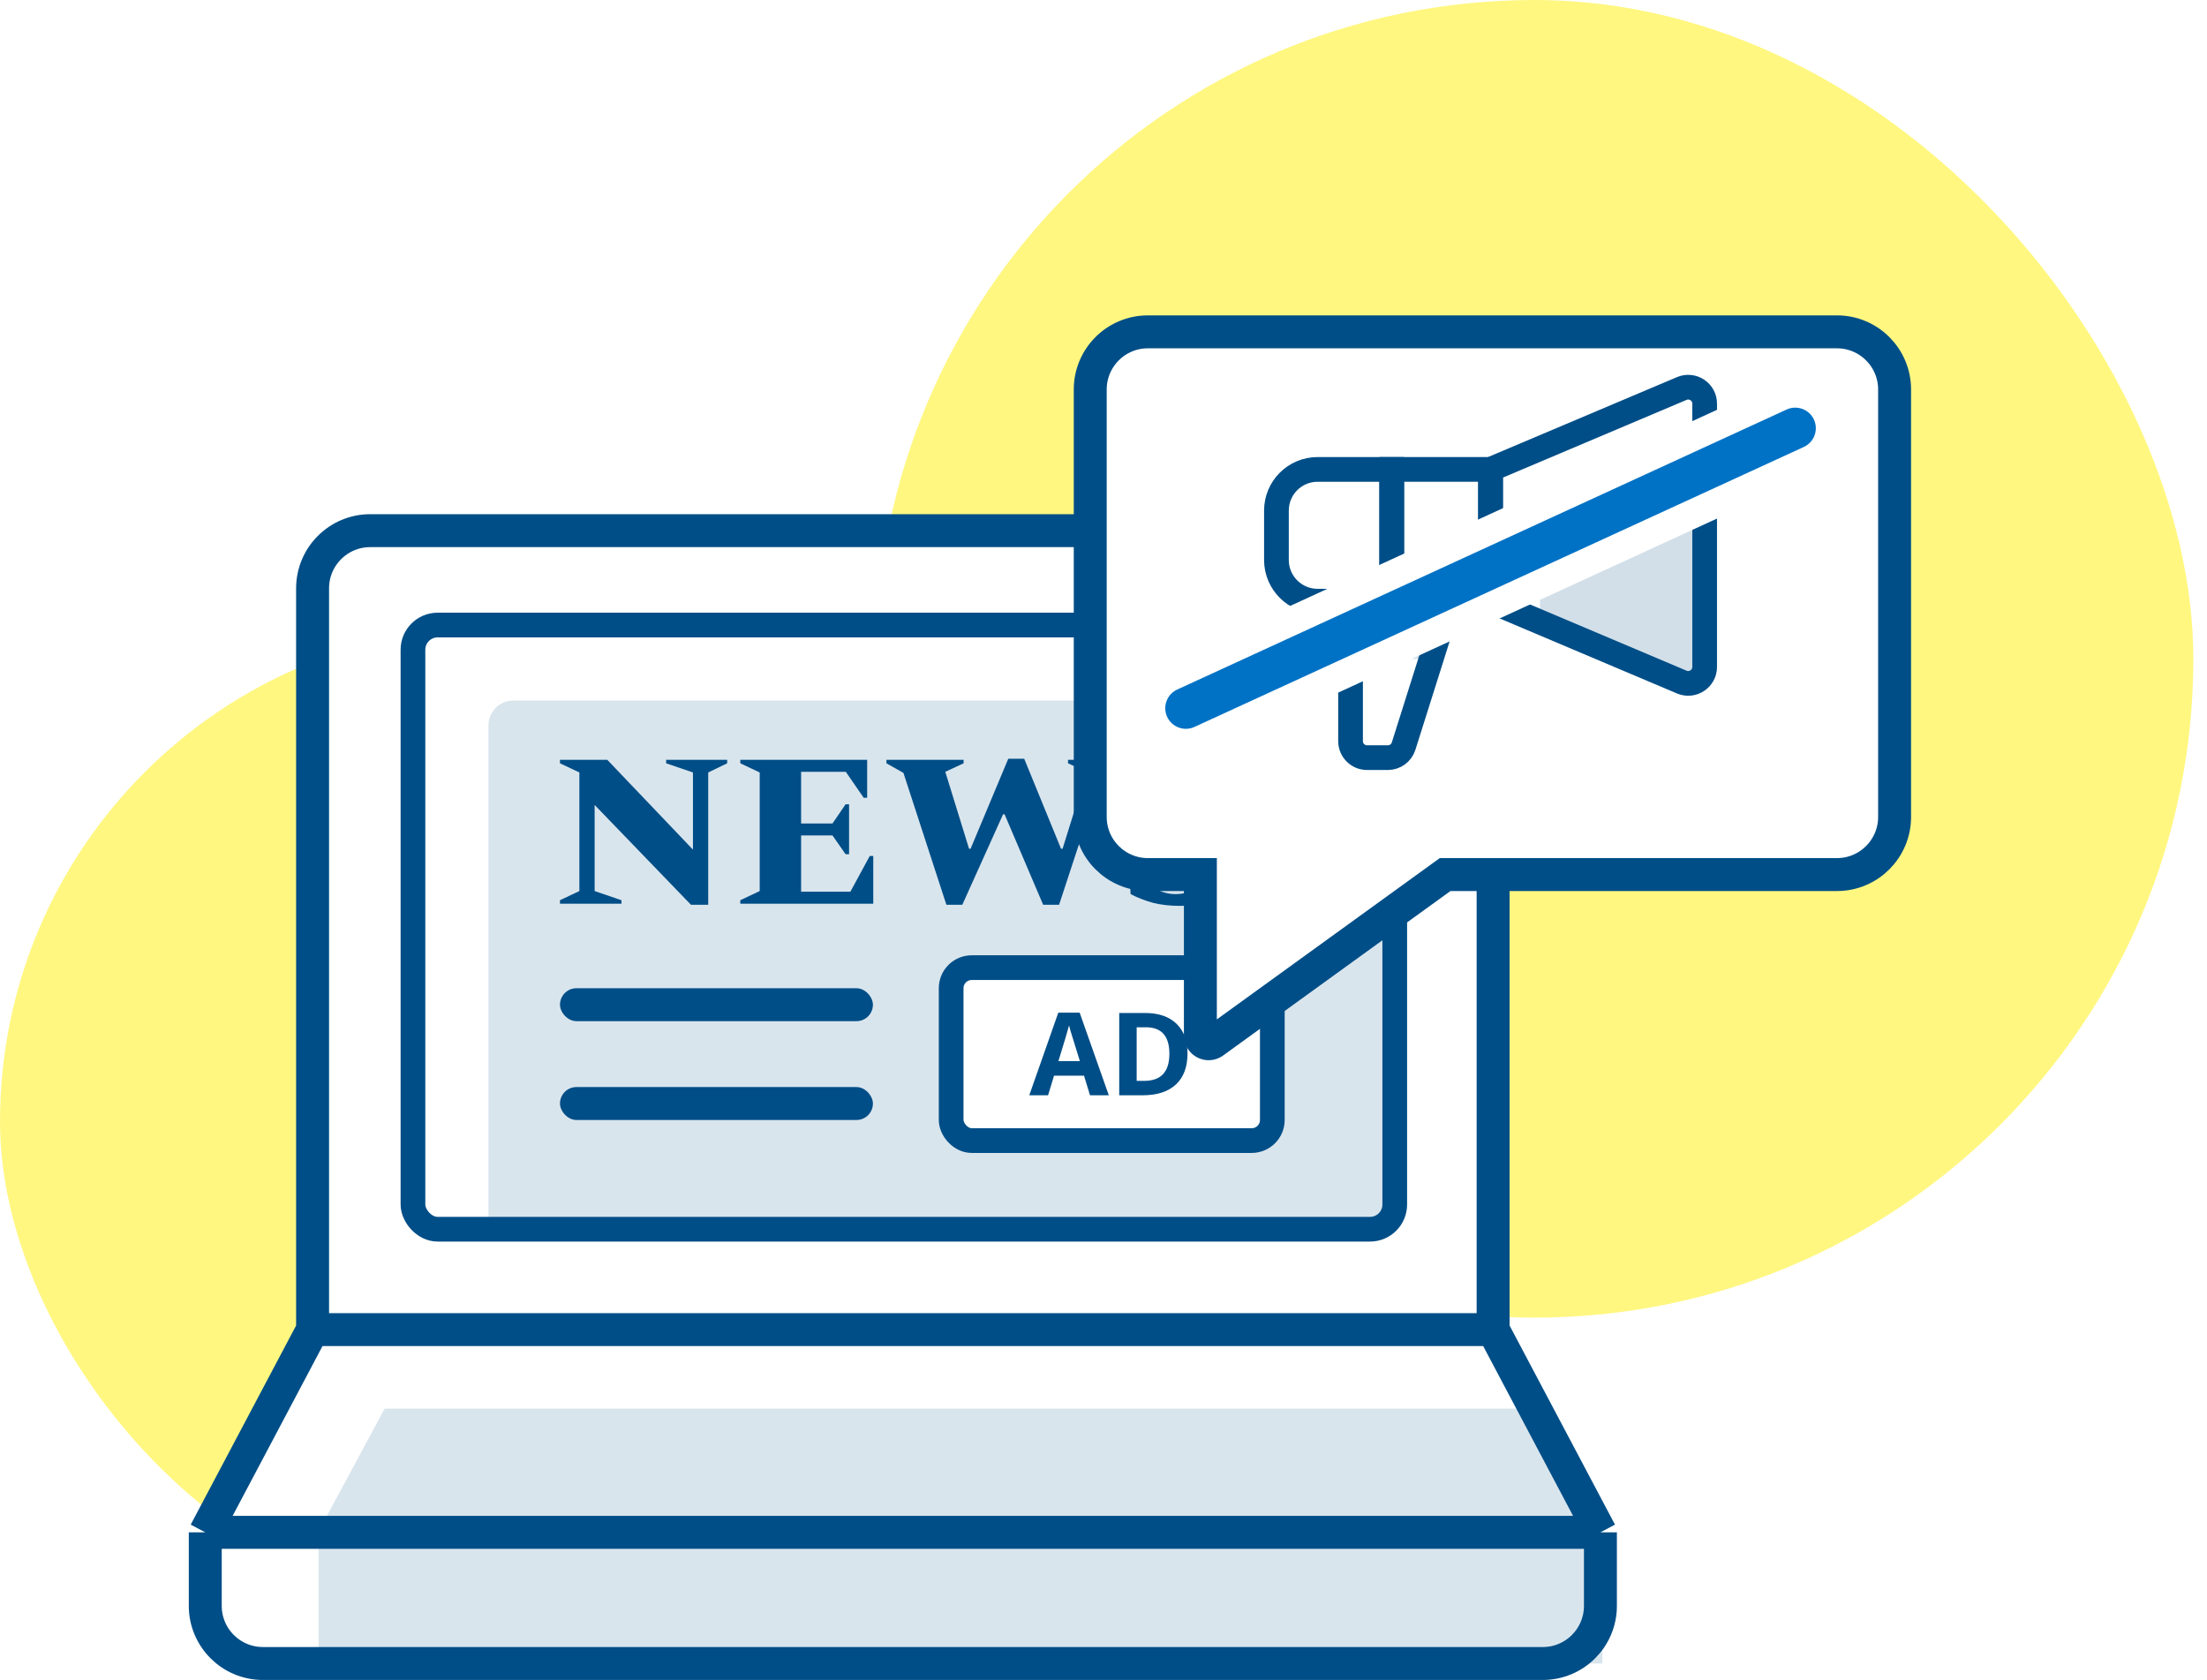 <svg width="134" height="102" viewBox="0 0 134 102" fill="none" xmlns="http://www.w3.org/2000/svg">
<rect x="53.171" width="80" height="80" rx="40" fill="#FFF018" fill-opacity="0.55"/>
<rect y="38.098" width="60" height="60" rx="30" fill="#FFF018" fill-opacity="0.55"/>
<path d="M97.171 93.035V97.499C97.171 99.432 95.605 100.999 93.671 100.999H15.963C14.03 100.999 12.463 99.432 12.463 97.499V93.035L18.979 80.727V35.719C18.979 33.786 20.546 32.219 22.479 32.219H87.155C89.088 32.219 90.655 33.786 90.655 35.719V80.727L97.171 93.035Z" fill="white"/>
<path d="M19.342 92.975V100.999H97.293V93.548L92.708 85.523H23.354L19.342 92.975Z" fill="#D9E5ED"/>
<path d="M12.463 93.035H97.171M12.463 93.035V97.499C12.463 99.432 14.03 100.999 15.963 100.999H93.671C95.605 100.999 97.171 99.432 97.171 97.499V93.035M12.463 93.035L18.979 80.727M97.171 93.035L90.655 80.727M18.979 80.727H90.655M18.979 80.727V35.719C18.979 33.786 20.546 32.219 22.479 32.219H87.155C89.088 32.219 90.655 33.786 90.655 35.719V80.727" stroke="#004E87" stroke-width="2"/>
<path d="M29.658 44.035C29.658 43.207 30.33 42.535 31.158 42.535H84.683V74.633H29.658V44.035Z" fill="#D9E5ED"/>
<path d="M34 54.868V54.656L35.178 54.1V46.9L34 46.344V46.132H36.872L42.074 51.585V46.9L40.446 46.344V46.132H44.151V46.344L43 46.9V54.934H41.954L36.104 48.872V54.1L37.732 54.656V54.868H34Z" fill="#004E87"/>
<path d="M44.948 54.868V54.656L46.126 54.1V46.9L44.948 46.344V46.132H52.651V48.435H52.439L51.353 46.86H48.64V49.997H50.546L51.34 48.832H51.552V51.863H51.34L50.546 50.725H48.64V54.14H51.631L52.809 51.969H53.021V54.868H44.948Z" fill="#004E87"/>
<path d="M57.461 54.934L54.853 46.926L53.821 46.344V46.132H58.506V46.344L57.394 46.86L58.837 51.532H58.93L61.219 46.066H62.186L64.422 51.532H64.515L65.971 46.86L64.846 46.344V46.132H67.864V46.344L66.977 46.794L64.303 54.934H63.337L60.994 49.441H60.902L58.427 54.934H57.461Z" fill="#004E87"/>
<path d="M71.65 55C71.041 55 70.494 54.938 70.008 54.815C69.523 54.682 69.069 54.506 68.645 54.285L68.513 51.996H68.764L69.929 53.796C70.114 53.937 70.33 54.056 70.578 54.153C70.833 54.241 71.098 54.285 71.372 54.285C71.822 54.285 72.197 54.188 72.497 53.994C72.805 53.8 72.96 53.491 72.96 53.068C72.96 52.821 72.903 52.613 72.788 52.446C72.682 52.269 72.47 52.097 72.153 51.929C71.835 51.753 71.363 51.532 70.736 51.268C70.11 51.012 69.629 50.681 69.294 50.275C68.958 49.86 68.791 49.384 68.791 48.846C68.791 48.449 68.892 48.078 69.095 47.734C69.298 47.381 69.567 47.077 69.903 46.821C70.238 46.565 70.613 46.366 71.028 46.225C71.451 46.075 71.879 46 72.311 46C72.788 46 73.255 46.057 73.714 46.172C74.173 46.287 74.579 46.441 74.932 46.635L75.064 48.753H74.826L73.728 47.204C73.525 47.054 73.317 46.94 73.105 46.86C72.903 46.772 72.673 46.728 72.417 46.728C72.073 46.728 71.786 46.834 71.557 47.046C71.336 47.248 71.226 47.531 71.226 47.893C71.226 48.096 71.279 48.281 71.385 48.449C71.491 48.616 71.672 48.779 71.927 48.938C72.183 49.097 72.541 49.278 73 49.481C73.811 49.834 74.403 50.218 74.773 50.632C75.153 51.047 75.342 51.563 75.342 52.181C75.342 52.763 75.17 53.266 74.826 53.69C74.491 54.104 74.041 54.426 73.476 54.656C72.911 54.885 72.302 55 71.65 55Z" fill="#004E87"/>
<path d="M75 59H60C58.895 59 58 59.895 58 61V67C58 68.105 58.895 69 60 69H75C76.105 69 77 68.105 77 67V61C77 59.895 76.105 59 75 59Z" fill="white"/>
<path d="M66.181 66.5L65.818 65.311H63.997L63.634 66.5H62.493L64.256 61.482H65.552L67.322 66.5H66.181ZM65.565 64.422C65.231 63.344 65.041 62.734 64.998 62.593C64.957 62.452 64.927 62.34 64.909 62.258C64.834 62.55 64.619 63.271 64.263 64.422H65.565ZM72.101 63.954C72.101 64.776 71.866 65.406 71.397 65.844C70.929 66.281 70.254 66.5 69.37 66.5H67.955V61.503H69.523C70.339 61.503 70.973 61.718 71.424 62.149C71.875 62.58 72.101 63.181 72.101 63.954ZM71 63.981C71 62.908 70.526 62.371 69.578 62.371H69.014V65.625H69.469C70.49 65.625 71 65.077 71 63.981Z" fill="#004E87"/>
<rect x="34" y="60" width="19" height="2" rx="1" fill="#004E87"/>
<rect x="34" y="66" width="19" height="2" rx="1" fill="#004E87"/>
<rect x="57.75" y="58.75" width="19.5" height="10.5" rx="1.25" stroke="#004E87" stroke-width="1.5"/>
<rect x="25.073" y="37.949" width="59.61" height="36.683" rx="1.5" stroke="#004E87" stroke-width="1.5"/>
<g filter="url(#filter0_d)">
<path d="M111.532 18.148H69.695C67.762 18.148 66.195 19.715 66.195 21.648V47.599C66.195 49.532 67.762 51.099 69.695 51.099H72.882V60.871C72.882 61.279 73.345 61.515 73.675 61.276L87.742 51.099H111.532C113.465 51.099 115.032 49.532 115.032 47.599V21.648C115.032 19.715 113.465 18.148 111.532 18.148Z" fill="white"/>
<path d="M111.532 18.148H69.695C67.762 18.148 66.195 19.715 66.195 21.648V47.599C66.195 49.532 67.762 51.099 69.695 51.099H72.882V60.871C72.882 61.279 73.345 61.515 73.675 61.276L87.742 51.099H111.532C113.465 51.099 115.032 49.532 115.032 47.599V21.648C115.032 19.715 113.465 18.148 111.532 18.148Z" stroke="#004E87" stroke-width="2"/>
</g>
<path d="M82 39V36.5H88L87.207 39.275C87.085 39.704 86.692 40 86.246 40H83C82.448 40 82 39.552 82 39Z" fill="#D2DFE8"/>
<path d="M82 45V36.5H88L85.221 45.301C85.089 45.717 84.703 46 84.267 46H83C82.448 46 82 45.552 82 45Z" stroke="#004E87" stroke-width="1.5"/>
<path d="M102.09 26.635L94.679 29.969C93.962 30.292 93.5 31.006 93.5 31.793V37.5L102.09 41.365C102.751 41.663 103.5 41.179 103.5 40.453V27.547C103.5 26.821 102.751 26.337 102.09 26.635Z" fill="#D2DFE8"/>
<path d="M90.5 28.5H84.5V36.5H90.5V28.5Z" stroke="#004E87" stroke-width="1.5"/>
<path d="M84.5 36.5V28.5H80C78.619 28.5 77.5 29.619 77.5 31V34C77.5 35.381 78.619 36.5 80 36.5H84.5Z" stroke="#004E87" stroke-width="1.5"/>
<path d="M102.11 23.588L90.5 28.5V36.5L102.11 41.412C102.77 41.691 103.5 41.207 103.5 40.491V24.509C103.5 23.793 102.77 23.309 102.11 23.588Z" stroke="#004E87" stroke-width="1.5"/>
<path d="M70.748 40.274C69.242 40.966 68.582 42.747 69.274 44.252C69.966 45.758 71.747 46.418 73.252 45.726L70.748 40.274ZM110.252 28.726C111.758 28.034 112.418 26.253 111.726 24.747C111.034 23.242 109.253 22.582 107.748 23.274L110.252 28.726ZM73.252 45.726L110.252 28.726L107.748 23.274L70.748 40.274L73.252 45.726Z" fill="white"/>
<path d="M71.478 41.864C70.851 42.152 70.576 42.895 70.864 43.522C71.152 44.149 71.895 44.424 72.522 44.136L71.478 41.864ZM109.522 27.136C110.149 26.848 110.424 26.105 110.136 25.478C109.848 24.851 109.105 24.576 108.478 24.864L109.522 27.136ZM72.522 44.136L109.522 27.136L108.478 24.864L71.478 41.864L72.522 44.136Z" fill="#0072C5"/>
<defs>
<filter id="filter0_d" x="61.195" y="15.148" width="58.837" height="53.225" filterUnits="userSpaceOnUse" color-interpolation-filters="sRGB">
<feFlood flood-opacity="0" result="BackgroundImageFix"/>
<feColorMatrix in="SourceAlpha" type="matrix" values="0 0 0 0 0 0 0 0 0 0 0 0 0 0 0 0 0 0 127 0"/>
<feOffset dy="2"/>
<feGaussianBlur stdDeviation="2"/>
<feColorMatrix type="matrix" values="0 0 0 0 0 0 0 0 0 0.176 0 0 0 0 0.318 0 0 0 0.3 0"/>
<feBlend mode="normal" in2="BackgroundImageFix" result="effect1_dropShadow"/>
<feBlend mode="normal" in="SourceGraphic" in2="effect1_dropShadow" result="shape"/>
</filter>
</defs>
</svg>
